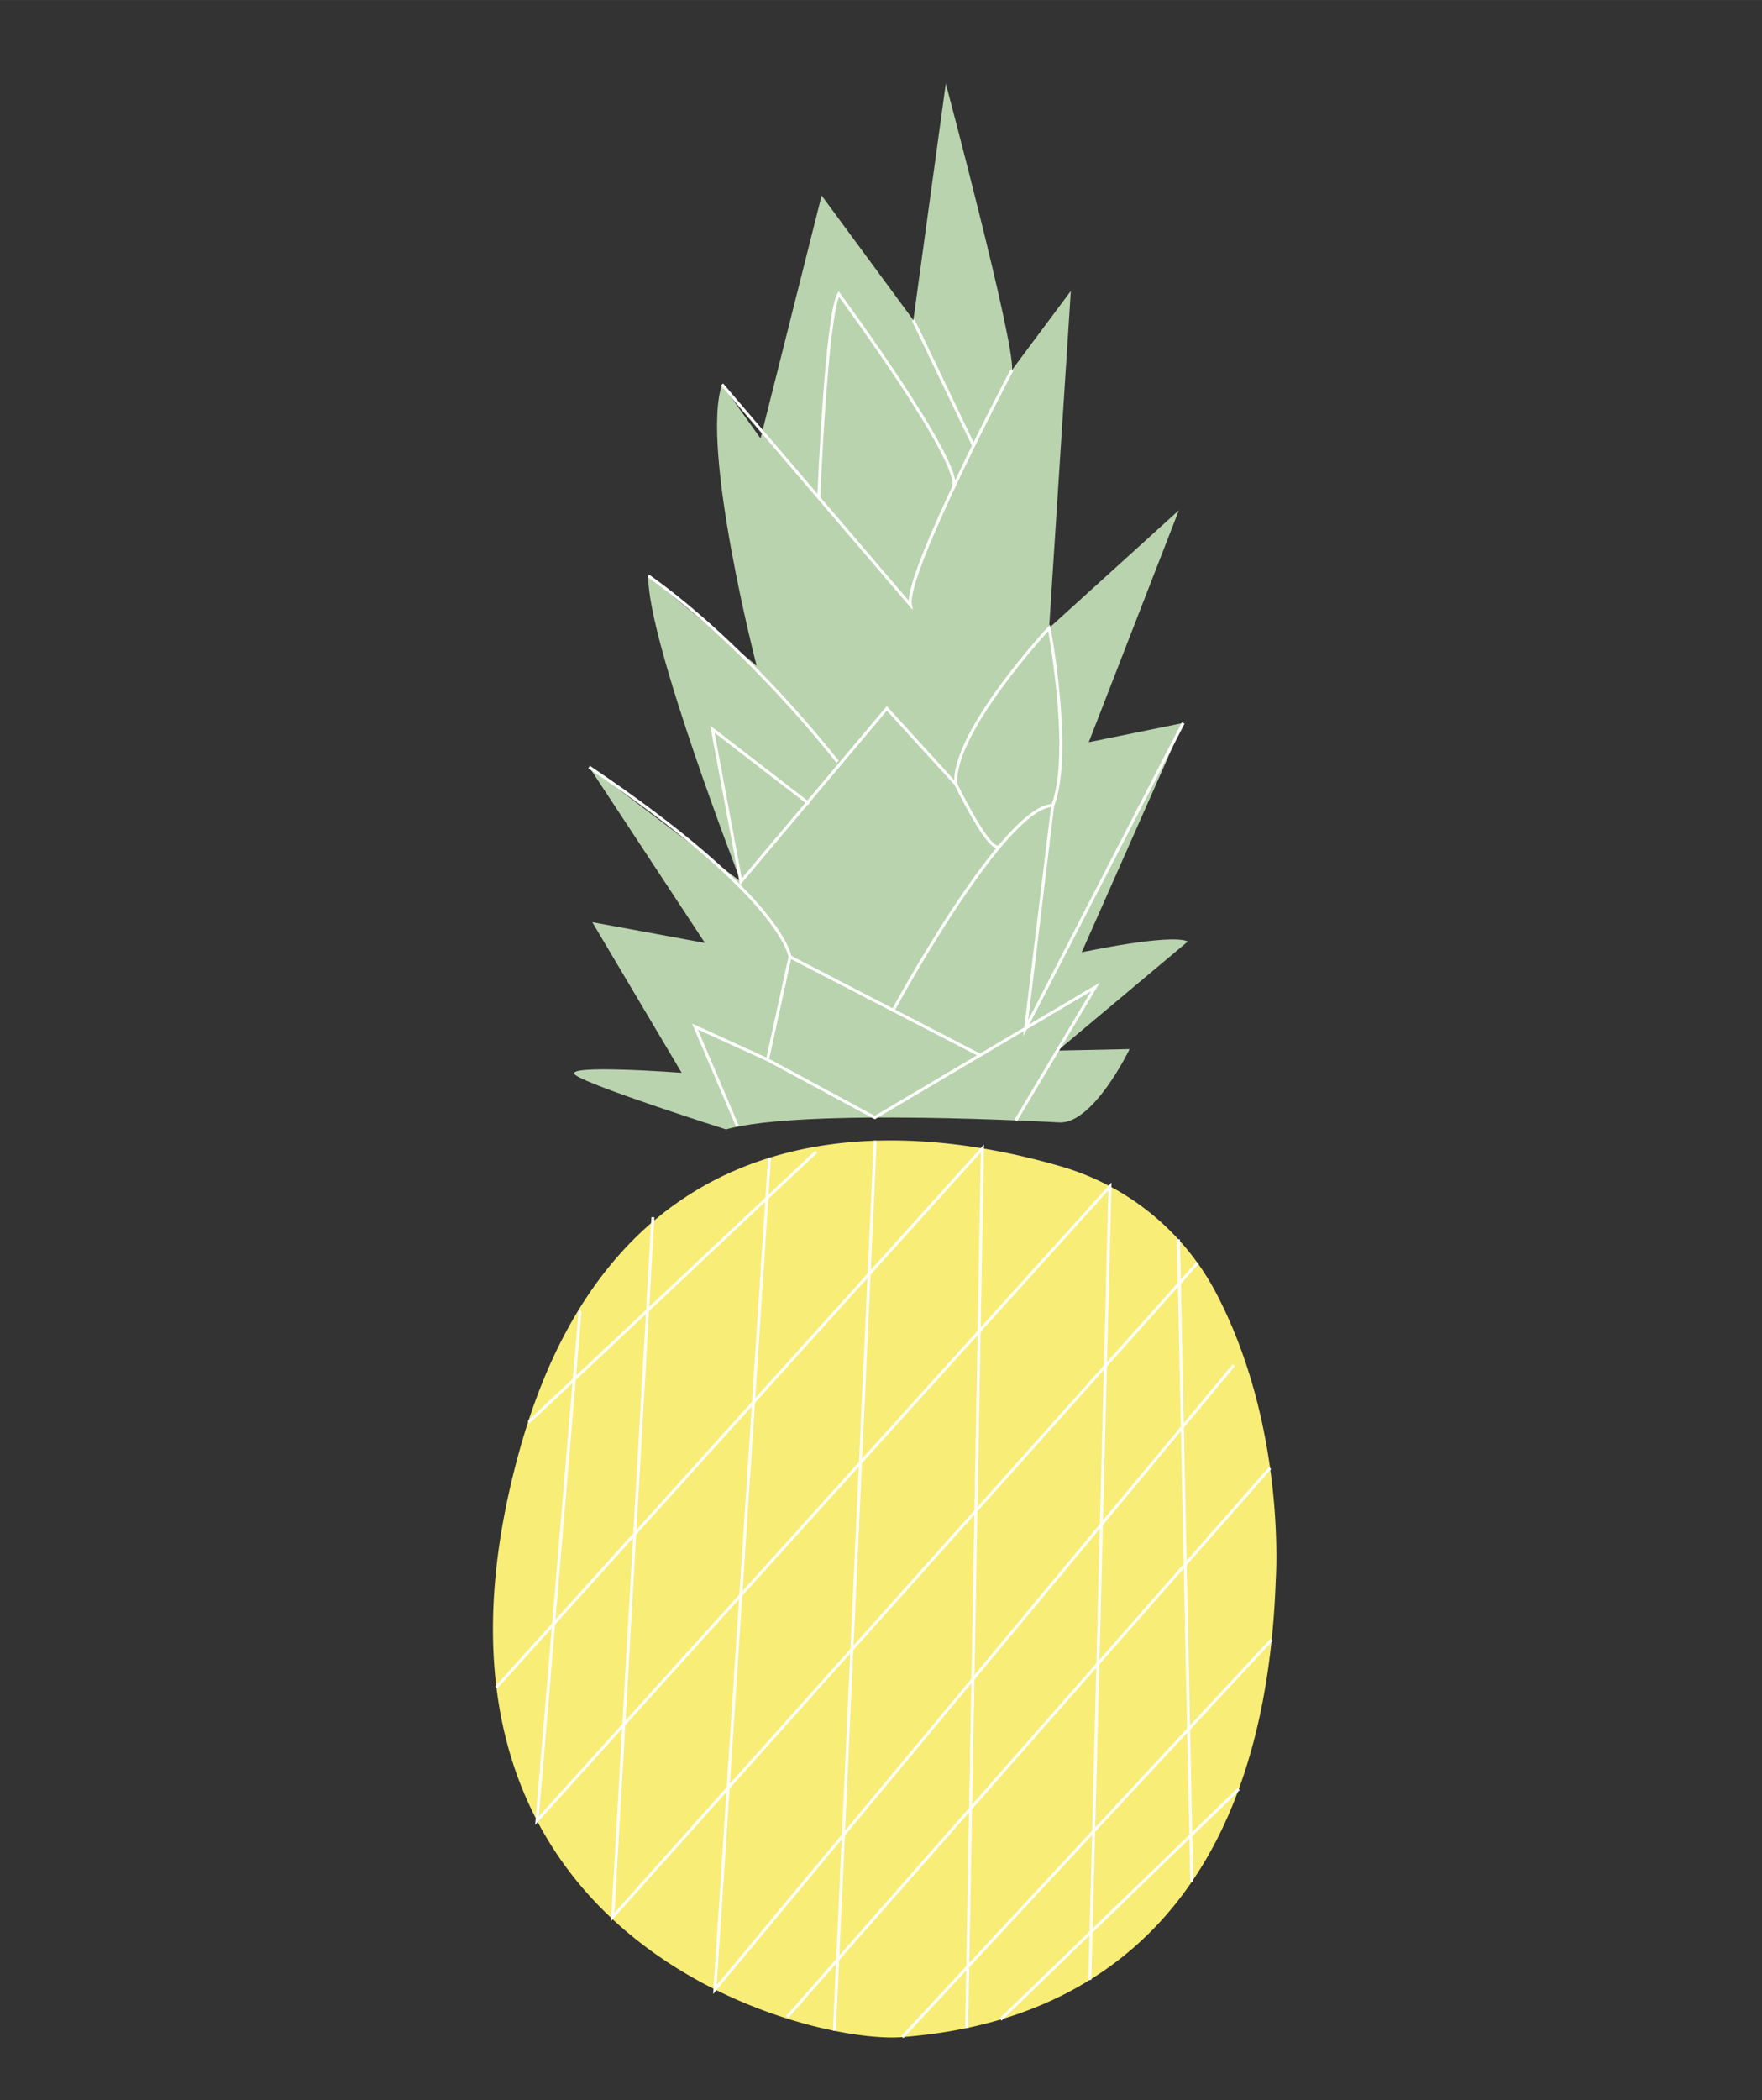 <svg id="Layer_1" data-name="Layer 1" xmlns="http://www.w3.org/2000/svg" width="209.74mm" height="249.87mm" viewBox="0 0 594.55 708.29"><rect x="0" y="0" width="594.55" height="708.29" fill="#333333" stroke="none"/><defs><style>.cls-1{fill:#bad3af;}.cls-2{fill:#f8ed77;}.cls-3,.cls-4{fill:none;}.cls-3{stroke:#fff;stroke-miterlimit:10;}</style></defs><title>gul</title><path class="cls-1" d="M357.43,378.54s-86.43-5-112.47,2.34c0,0-45.89-14.57-50.82-18.35s35.87-.74,35.87-.74L199.86,311l38,7-39.06-59.33L250,297.35s-31.77-81.79-31.24-103.14L255.3,224.5s-19-73.33-11.67-94.82l13,18.16,20.61-81.9,30.95,42,10.95-79.76s23.14,86.81,22.37,96.53l19.82-26.6L354,211.78l43.79-39.71L367.38,250.3l31.87-6.48L365,321.16s29.93-6.44,35.81-3.65L356.93,354.3l24.23-.5S369,379.11,357.43,378.54Z"/><path class="cls-2" d="M410.2,435.77a86.36,86.36,0,0,0-52.35-42.45c-49.65-14.45-148.54-25.95-182.48,95.58-46,164.88,97,200.71,129.09,198.11s121.07-15.91,126-153.84C430.43,533.17,434.37,481.65,410.2,435.77Z"/><line class="cls-3" x1="428.55" y1="495.09" x2="265.67" y2="680.17"/><line class="cls-3" x1="429.07" y1="553.01" x2="304.46" y2="687.01"/><line class="cls-4" x1="411.24" y1="619.08" x2="357.21" y2="673.52"/><line class="cls-3" x1="417.99" y1="603.35" x2="337.6" y2="681.09"/><polyline class="cls-3" points="167.49 569.04 331.5 387.28 326.17 683.96"/><line class="cls-3" x1="275.4" y1="388.44" x2="178.4" y2="479.63"/><polyline class="cls-3" points="195.74 442.04 181.19 614.02 374.54 400.11 367.75 667.71"/><polyline class="cls-3" points="220.31 410.49 206.77 646.47 404.09 425.9"/><polyline class="cls-3" points="259.66 390.45 241.23 670.98 416.31 460.41"/><line class="cls-3" x1="295.33" y1="384.68" x2="281.55" y2="684.89"/><line class="cls-3" x1="397.64" y1="417.96" x2="402.14" y2="634.62"/><path class="cls-3" d="M341.49,124.74S305.2,193.47,307.18,204l-63.55-74.35"/><line class="cls-3" x1="308.17" y1="107.97" x2="328.51" y2="150.29"/><path class="cls-3" d="M273,271.05,240.38,245.9,250,297.35l49.24-58.45,23.26,25.51C321.3,246.86,354,211.78,354,211.78s8,42.14,1.24,59.86"/><polyline class="cls-3" points="330.69 355.88 266.58 322.69 258.97 357.37 295.17 376.89 369.61 332.85 342.76 377.85"/><polyline class="cls-3" points="258.97 357.37 234.49 346.2 248.82 379.8"/><path class="cls-3" d="M301.38,340.7s37.2-68.72,53.83-69.06l-9.11,75.12,53.15-102.94"/><path class="cls-3" d="M266.58,322.69s-2.44-20.12-67.8-64"/><path class="cls-3" d="M322.52,264.41s11.79,24.43,14.88,20.91"/><path class="cls-3" d="M282.61,256.91s-29.37-38.21-63.83-62.7"/><path class="cls-3" d="M276.28,167.88s2.51-61.62,6.75-68.74c0,0,42.32,57.39,38.66,65.3"/></svg>
